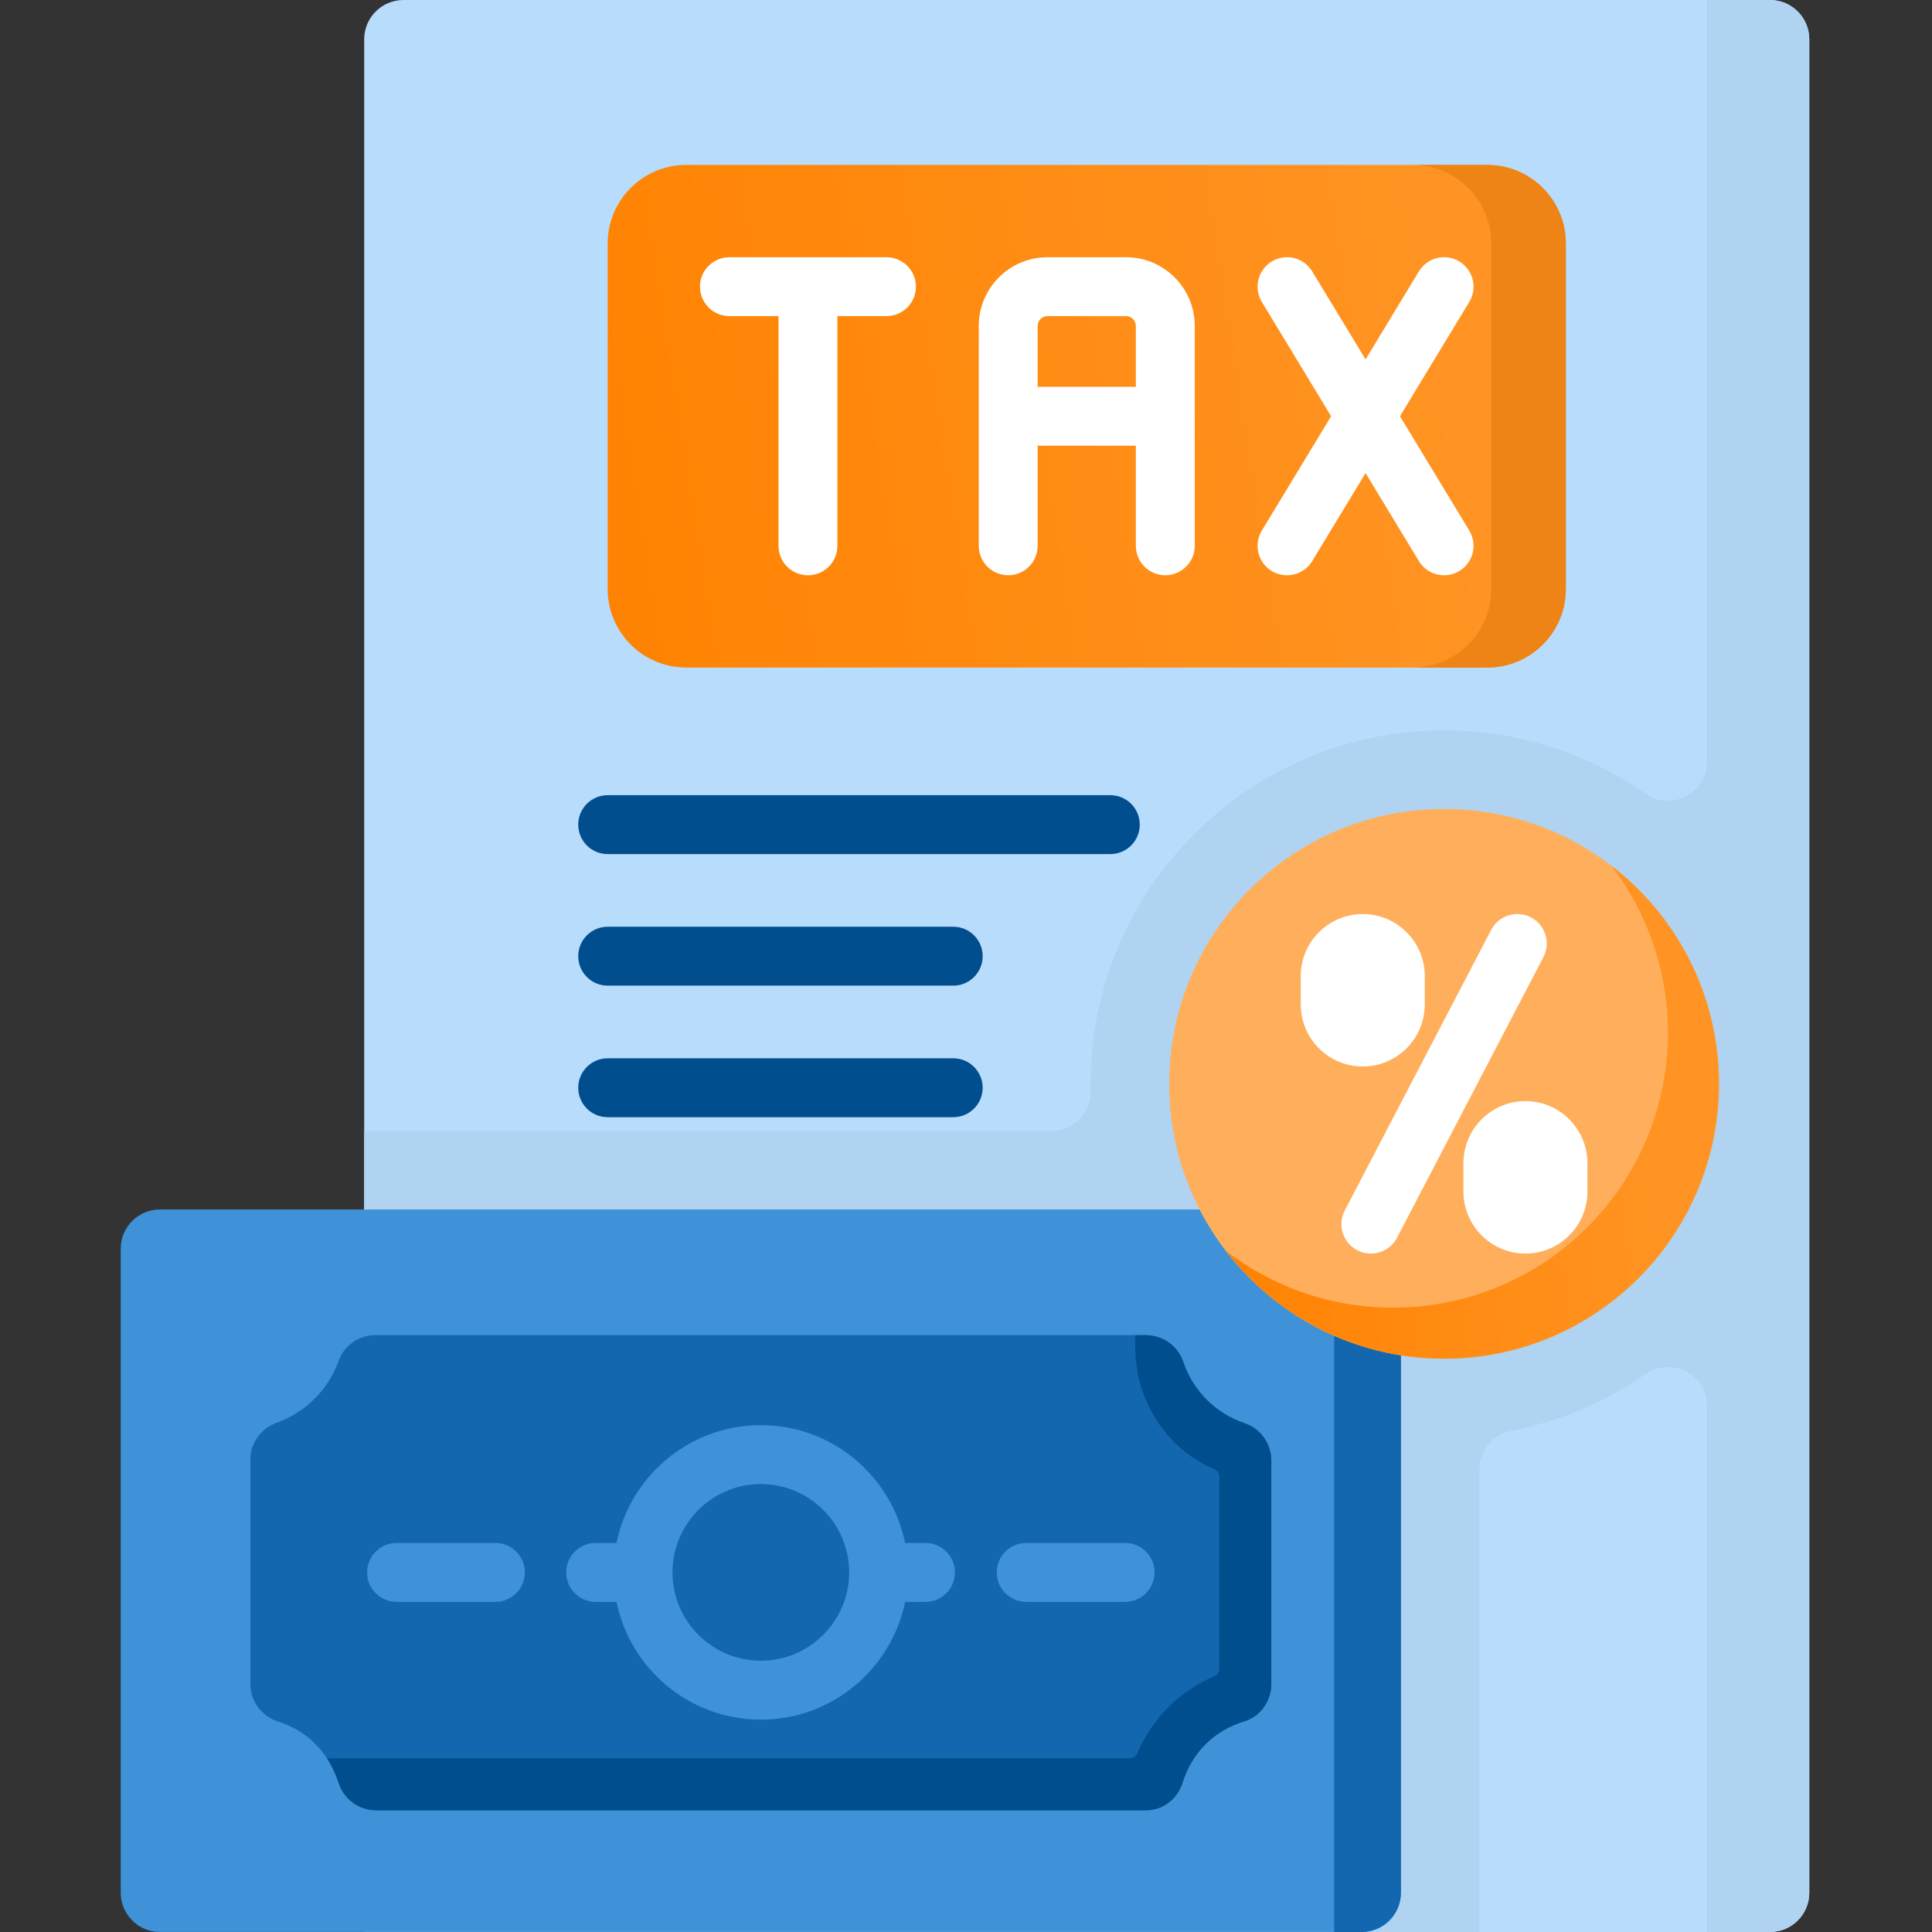 <svg width="65" height="65" viewBox="0 0 65 65" fill="none" xmlns="http://www.w3.org/2000/svg">
<rect x="0" y="0" width="65" height="65" fill="#333333" stroke="none"/>
<path d="M59.55 65H12.253V1.321C12.253 0.592 12.845 0 13.575 0H59.55C60.28 0 60.871 0.592 60.871 1.321V63.679C60.871 64.408 60.28 65 59.55 65Z" fill="#B8DCFC"/>
<path d="M57.436 0V25.614C57.436 26.674 56.242 27.313 55.372 26.706C53.447 25.362 51.106 24.573 48.585 24.573C42.028 24.573 36.694 29.907 36.694 36.464C36.694 36.546 36.695 36.628 36.697 36.71C36.712 37.447 36.114 38.049 35.377 38.049H12.253V65H49.774V49.434C49.774 48.804 50.219 48.259 50.839 48.139C52.489 47.821 54.019 47.16 55.352 46.234C56.232 45.622 57.436 46.234 57.436 47.307V65H59.55C60.28 65 60.871 64.408 60.871 63.679V1.321C60.871 0.592 60.28 0 59.55 0H57.436Z" fill="#AFD3F1"/>
<path d="M36.562 5.549H23.087C21.628 5.549 20.444 6.731 20.444 8.191V19.817C20.444 21.276 21.628 22.459 23.087 22.459H50.038C51.497 22.459 52.681 21.276 52.681 19.817V8.191C52.681 6.731 51.497 5.549 50.038 5.549H36.562Z" fill="url(#paint0_linear)"/>
<path d="M50.038 5.549H47.528C48.987 5.549 50.17 6.731 50.17 8.191V19.817C50.17 21.276 48.987 22.459 47.528 22.459H50.038C51.497 22.459 52.681 21.276 52.681 19.817V8.191C52.681 6.732 51.497 5.549 50.038 5.549Z" fill="#EE8416"/>
<path d="M5.384 40.691C4.654 40.691 4.062 41.282 4.062 42.012V63.679C4.062 64.408 4.654 64.999 5.384 64.999H45.811C46.54 64.999 47.132 64.408 47.132 63.679V40.691H5.384Z" fill="#4092D8"/>
<path d="M44.886 40.691V65H45.811C46.54 65 47.132 64.408 47.132 63.679V40.691H44.886Z" fill="#1267AE"/>
<path d="M25.597 60.904H12.651C12.084 60.904 11.571 60.547 11.4 60.007C11.085 59.008 10.384 58.245 9.357 57.919C8.804 57.744 8.423 57.237 8.423 56.657V49.1C8.423 48.542 8.783 48.059 9.308 47.867C10.301 47.505 11.06 46.731 11.395 45.779C11.578 45.258 12.08 44.919 12.632 44.919H38.537C39.103 44.919 39.621 45.267 39.802 45.802C40.139 46.799 40.892 47.551 41.889 47.889C42.424 48.07 42.772 48.588 42.772 49.153V56.658C42.772 57.227 42.412 57.745 41.867 57.911C40.856 58.22 40.108 58.948 39.786 59.978C39.616 60.522 39.129 60.905 38.559 60.905H25.597V60.904Z" fill="#1267AE"/>
<path d="M40.826 49.418C40.838 49.423 40.851 49.429 40.863 49.434C40.958 49.474 41.021 49.565 41.021 49.668V56.155C41.021 56.258 40.958 56.349 40.863 56.389C39.692 56.886 38.753 57.825 38.257 58.996C38.216 59.091 38.125 59.154 38.022 59.154H10.998C11.16 59.401 11.29 59.673 11.387 59.967C11.568 60.519 12.068 60.905 12.649 60.905H38.559C39.129 60.905 39.616 60.522 39.786 59.978C40.108 58.948 40.856 58.22 41.867 57.911C42.411 57.745 42.772 57.227 42.772 56.658V49.153C42.772 48.588 42.424 48.07 41.889 47.889C40.892 47.551 40.139 46.799 39.802 45.802C39.621 45.267 39.102 44.919 38.537 44.919H38.193V45.322C38.193 47.085 39.209 48.716 40.826 49.418Z" fill="#014E8F"/>
<path d="M57.833 36.463C57.833 41.571 53.692 45.712 48.585 45.712C43.477 45.712 39.337 41.571 39.337 36.463C39.337 31.356 43.477 27.216 48.585 27.216C53.692 27.216 57.833 31.356 57.833 36.463Z" fill="#FFAF5C"/>
<path d="M54.208 29.123C55.403 30.681 56.115 32.63 56.115 34.746C56.115 39.853 51.975 43.994 46.867 43.994C44.752 43.994 42.803 43.282 41.245 42.086C42.935 44.29 45.593 45.712 48.585 45.712C53.692 45.712 57.833 41.571 57.833 36.463C57.833 33.472 56.411 30.813 54.208 29.123Z" fill="url(#paint1_linear)"/>
<path d="M29.825 8.654H24.54C23.993 8.654 23.549 9.097 23.549 9.645C23.549 10.191 23.993 10.635 24.54 10.635H26.192V18.364C26.192 18.911 26.635 19.355 27.182 19.355C27.73 19.355 28.173 18.911 28.173 18.364V10.635H29.825C30.372 10.635 30.815 10.191 30.815 9.645C30.815 9.097 30.372 8.654 29.825 8.654Z" fill="white"/>
<path d="M37.884 8.654H35.241C33.966 8.654 32.929 9.691 32.929 10.966V18.364C32.929 18.911 33.373 19.354 33.92 19.354C34.467 19.354 34.911 18.911 34.911 18.364V14.995H38.214V18.364C38.214 18.911 38.658 19.354 39.205 19.354C39.752 19.354 40.196 18.911 40.196 18.364V10.966C40.196 9.691 39.159 8.654 37.884 8.654ZM34.911 13.013V10.966C34.911 10.784 35.059 10.635 35.241 10.635H37.884C38.066 10.635 38.214 10.783 38.214 10.966V13.013H34.911Z" fill="white"/>
<path d="M47.101 14.004L49.432 10.158C49.716 9.69 49.566 9.081 49.098 8.797C48.63 8.513 48.021 8.663 47.737 9.131L45.943 12.092L44.148 9.131C43.864 8.663 43.255 8.513 42.787 8.797C42.319 9.081 42.169 9.69 42.453 10.158L44.784 14.004L42.453 17.85C42.169 18.318 42.319 18.927 42.787 19.211C42.947 19.308 43.124 19.354 43.299 19.354C43.634 19.354 43.962 19.185 44.148 18.877L45.943 15.916L47.737 18.877C47.924 19.185 48.251 19.354 48.586 19.354C48.761 19.354 48.938 19.308 49.098 19.211C49.566 18.927 49.716 18.318 49.432 17.85L47.101 14.004Z" fill="white"/>
<path d="M31.136 51.911H30.451C29.991 49.653 27.99 47.948 25.597 47.948C23.205 47.948 21.203 49.653 20.742 51.911H20.041C19.494 51.911 19.05 52.355 19.05 52.902C19.05 53.449 19.494 53.893 20.041 53.893H20.742C21.203 56.151 23.205 57.856 25.597 57.856C27.99 57.856 29.991 56.151 30.451 53.893H31.136C31.683 53.893 32.127 53.449 32.127 52.902C32.127 52.355 31.683 51.911 31.136 51.911ZM25.597 55.874C23.958 55.874 22.625 54.541 22.625 52.902C22.625 51.263 23.958 49.929 25.597 49.929C27.236 49.929 28.569 51.263 28.569 52.902C28.569 54.541 27.236 55.874 25.597 55.874Z" fill="#4092D8"/>
<path d="M37.852 51.911H34.526C33.979 51.911 33.535 52.355 33.535 52.902C33.535 53.449 33.979 53.892 34.526 53.892H37.852C38.4 53.892 38.844 53.449 38.844 52.902C38.844 52.355 38.4 51.911 37.852 51.911Z" fill="#4092D8"/>
<path d="M16.668 51.911H13.341C12.794 51.911 12.351 52.355 12.351 52.902C12.351 53.449 12.794 53.892 13.341 53.892H16.668C17.215 53.892 17.659 53.449 17.659 52.902C17.659 52.355 17.215 51.911 16.668 51.911Z" fill="#4092D8"/>
<path d="M47.934 33.795V32.837C47.934 31.687 46.998 30.752 45.848 30.752C44.698 30.752 43.763 31.687 43.763 32.837V33.795C43.763 34.945 44.698 35.881 45.848 35.881C46.998 35.881 47.934 34.945 47.934 33.795Z" fill="white"/>
<path d="M51.322 37.046C50.172 37.046 49.236 37.982 49.236 39.131V40.089C49.236 41.239 50.172 42.175 51.322 42.175C52.471 42.175 53.407 41.239 53.407 40.089V39.131C53.407 37.982 52.471 37.046 51.322 37.046Z" fill="white"/>
<path d="M51.506 30.864C51.021 30.611 50.423 30.799 50.169 31.285L45.243 40.726C44.99 41.211 45.178 41.809 45.663 42.063C45.81 42.139 45.967 42.175 46.121 42.175C46.478 42.175 46.823 41.981 47.001 41.643L51.926 32.201C52.179 31.716 51.991 31.117 51.506 30.864Z" fill="white"/>
<path d="M37.355 28.735H20.444C19.897 28.735 19.454 28.291 19.454 27.744C19.454 27.197 19.897 26.753 20.444 26.753H37.355C37.903 26.753 38.346 27.197 38.346 27.744C38.346 28.291 37.903 28.735 37.355 28.735Z" fill="#014E8F"/>
<path d="M32.071 37.587H20.444C19.897 37.587 19.454 37.143 19.454 36.596C19.454 36.048 19.897 35.605 20.444 35.605H32.071C32.618 35.605 33.061 36.048 33.061 36.596C33.061 37.143 32.618 37.587 32.071 37.587Z" fill="#014E8F"/>
<path d="M32.071 33.161H20.444C19.897 33.161 19.454 32.717 19.454 32.17C19.454 31.623 19.897 31.179 20.444 31.179H32.071C32.618 31.179 33.061 31.622 33.061 32.17C33.061 32.717 32.618 33.161 32.071 33.161Z" fill="#014E8F"/>
<defs>
<linearGradient id="paint0_linear" x1="48.468" y1="5.549" x2="19.552" y2="10.047" gradientUnits="userSpaceOnUse">
<stop stop-color="#FF9424"/>
<stop offset="1" stop-color="#FF8302"/>
</linearGradient>
<linearGradient id="paint1_linear" x1="55.665" y1="29.123" x2="40.526" y2="30.359" gradientUnits="userSpaceOnUse">
<stop stop-color="#FF9424"/>
<stop offset="1" stop-color="#FF8302"/>
</linearGradient>
</defs>
</svg>
